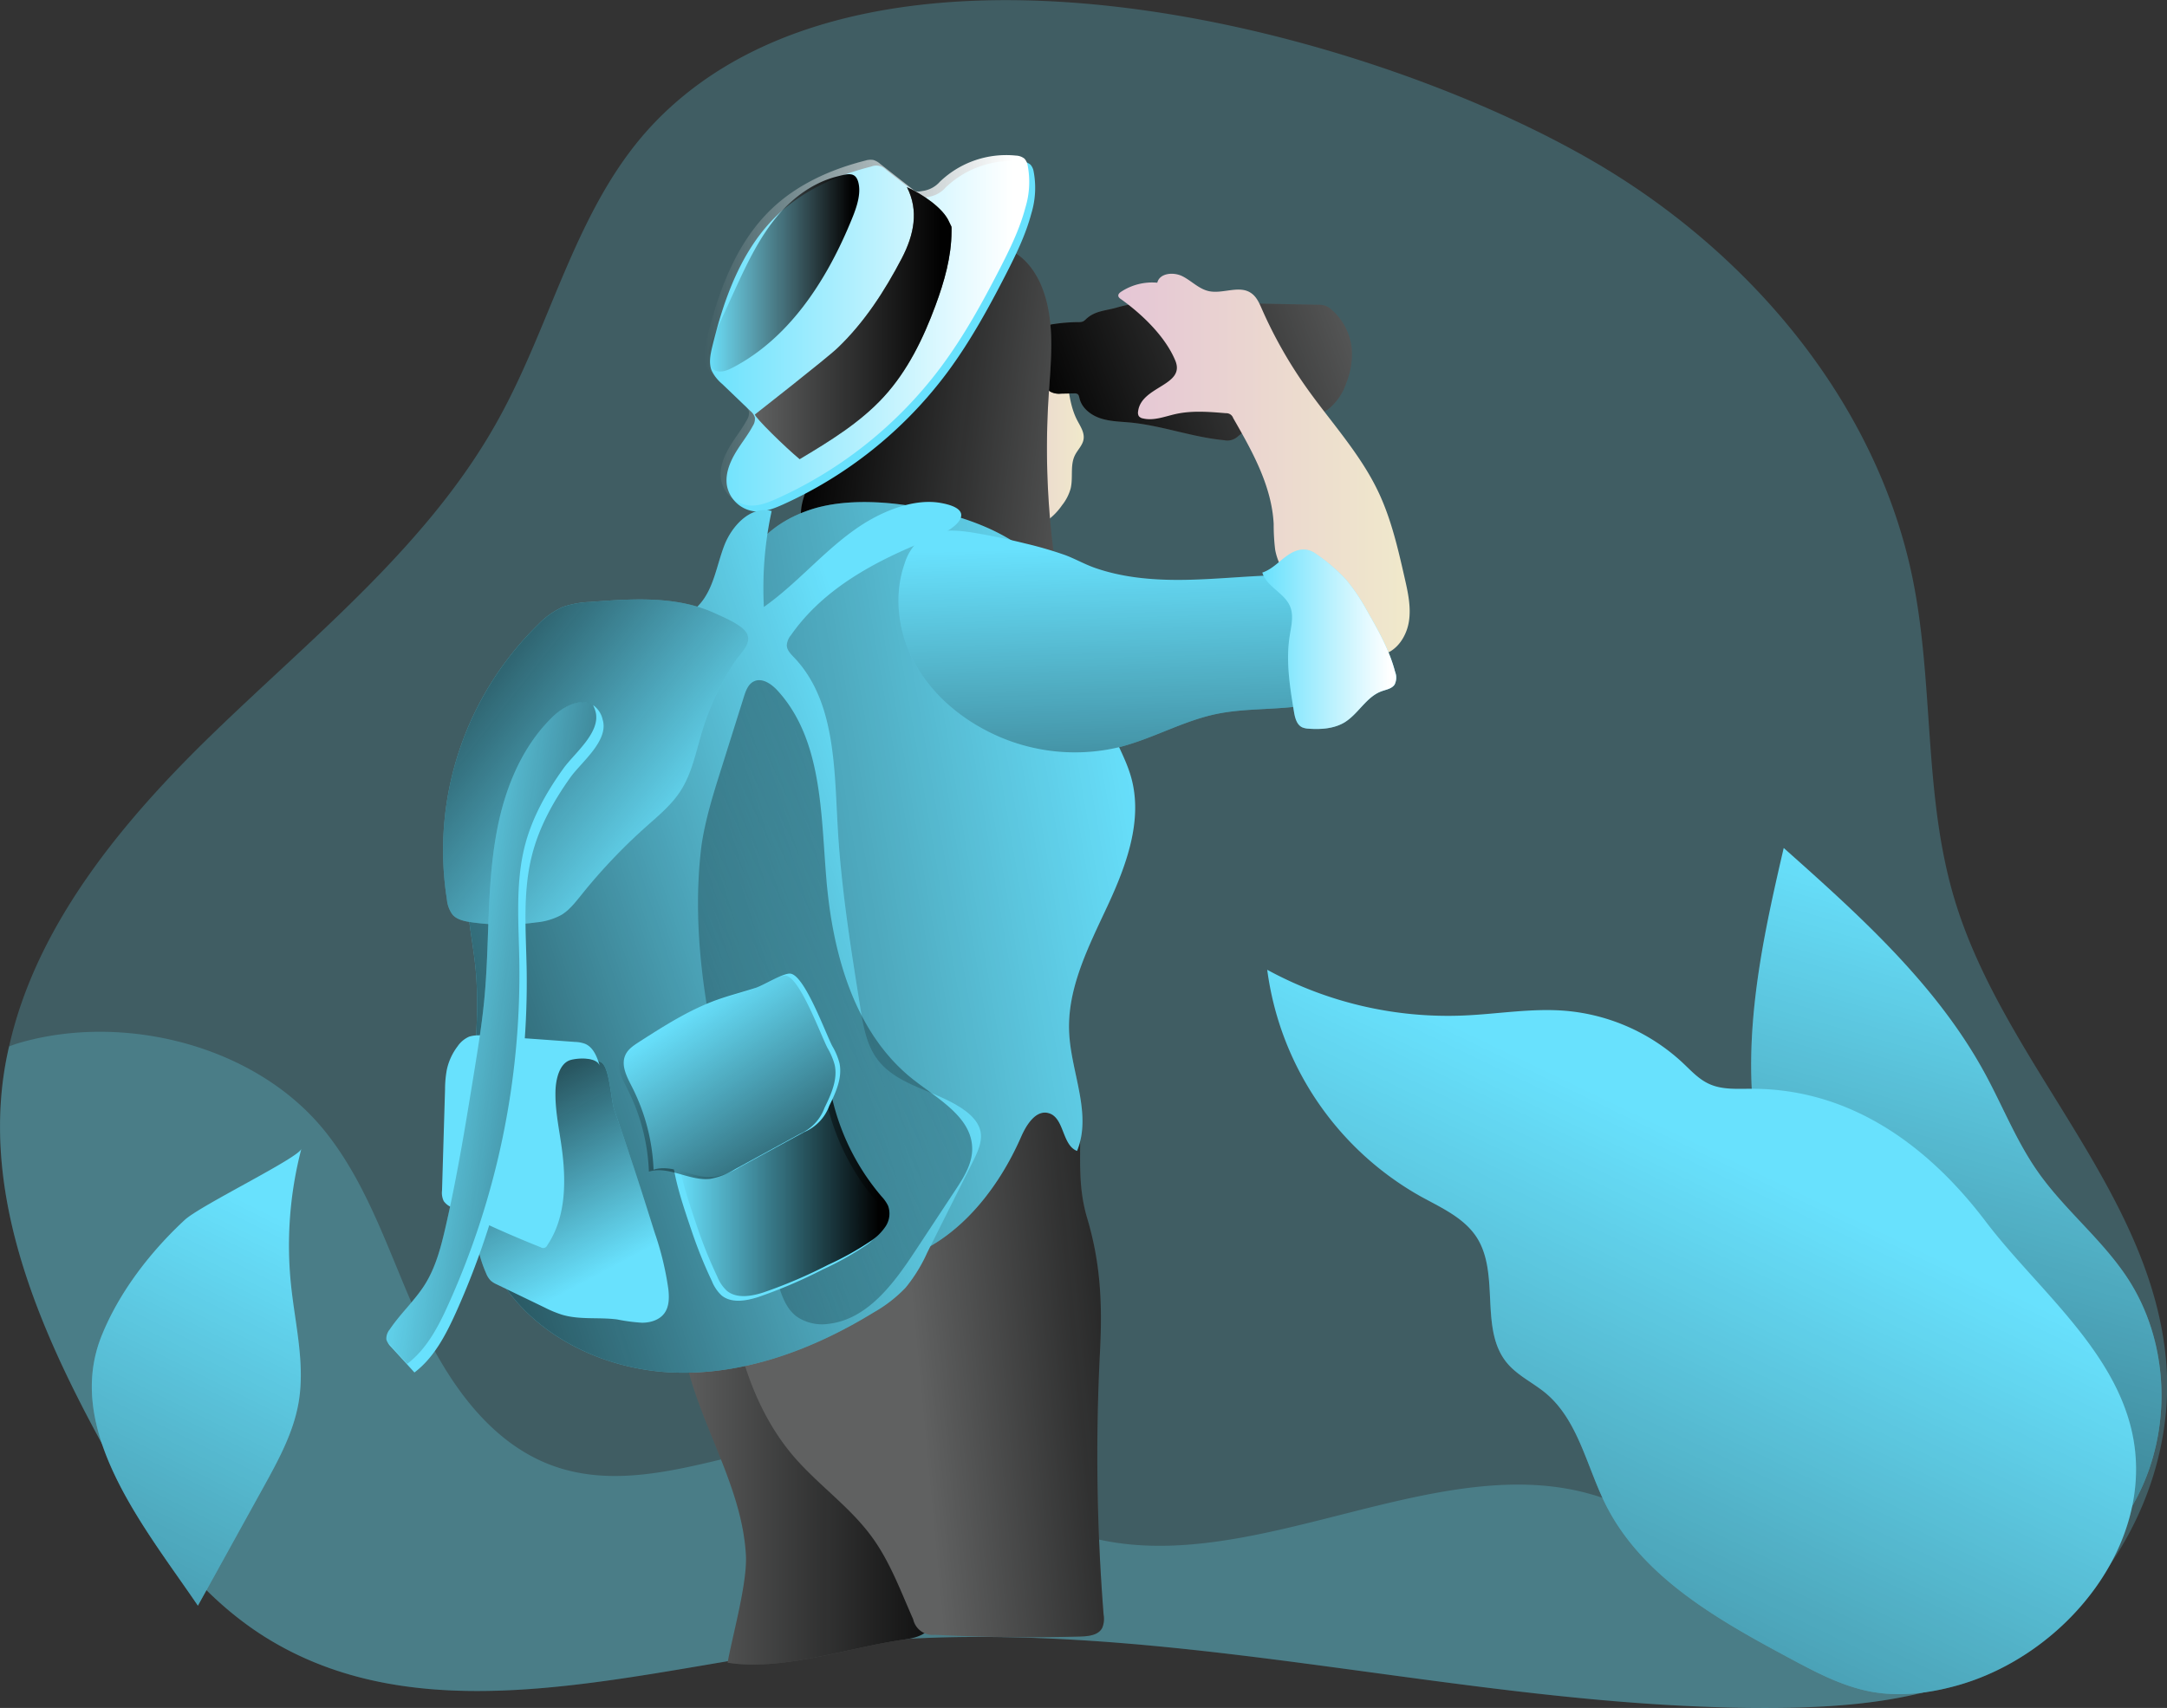 <svg id="Layer_1" data-name="Layer 1" xmlns="http://www.w3.org/2000/svg" xmlns:xlink="http://www.w3.org/1999/xlink" viewBox="0 0 600.94 473.77"><rect x="0" y="0" width="600.94" height="473.77" fill="#333333" stroke="none"/><defs><linearGradient id="linear-gradient" x1="620.48" y1="282.8" x2="510.27" y2="665.6" gradientUnits="userSpaceOnUse"><stop offset="0" stop-color="#010101" stop-opacity="0"/><stop offset="0.95" stop-color="#010101"/></linearGradient><linearGradient id="linear-gradient-2" x1="242.36" y1="425.65" x2="331.67" y2="425.65" xlink:href="#linear-gradient"/><linearGradient id="linear-gradient-3" x1="310.3" y1="410.48" x2="403.98" y2="401.66" xlink:href="#linear-gradient"/><linearGradient id="linear-gradient-4" x1="324.71" y1="147.54" x2="356.2" y2="147.54" gradientUnits="userSpaceOnUse"><stop offset="0" stop-color="#e5c6d6"/><stop offset="0.42" stop-color="#ead4d0"/><stop offset="1" stop-color="#f0e9cb"/></linearGradient><linearGradient id="linear-gradient-5" x1="439.43" y1="111.22" x2="340.24" y2="147.59" xlink:href="#linear-gradient"/><linearGradient id="linear-gradient-6" x1="366.63" y1="151.7" x2="274.79" y2="141.05" xlink:href="#linear-gradient"/><linearGradient id="linear-gradient-7" x1="250.9" y1="120.61" x2="341.03" y2="120.61" gradientUnits="userSpaceOnUse"><stop offset="0" stop-color="#fff" stop-opacity="0"/><stop offset="0.95" stop-color="#fff"/></linearGradient><linearGradient id="linear-gradient-8" x1="375.36" y1="260.3" x2="38.12" y2="317.61" xlink:href="#linear-gradient"/><linearGradient id="linear-gradient-9" x1="368.66" y1="180.44" x2="373.62" y2="354.57" xlink:href="#linear-gradient"/><linearGradient id="linear-gradient-10" x1="365.78" y1="157.89" x2="446.61" y2="157.89" xlink:href="#linear-gradient-4"/><linearGradient id="linear-gradient-11" x1="264.97" y1="118.64" x2="319.54" y2="118.64" xlink:href="#linear-gradient"/><linearGradient id="linear-gradient-12" x1="251.79" y1="104.68" x2="293.97" y2="104.68" xlink:href="#linear-gradient"/><linearGradient id="linear-gradient-13" x1="312.71" y1="273.68" x2="73.19" y2="351.56" xlink:href="#linear-gradient"/><linearGradient id="linear-gradient-14" x1="148.74" y1="367.63" x2="629.25" y2="139.87" xlink:href="#linear-gradient"/><linearGradient id="linear-gradient-15" x1="243.34" y1="354.73" x2="302.3" y2="354.73" xlink:href="#linear-gradient"/><linearGradient id="linear-gradient-16" x1="246.64" y1="262.8" x2="141.39" y2="180.15" xlink:href="#linear-gradient"/><linearGradient id="linear-gradient-17" x1="244.18" y1="310.39" x2="298.18" y2="390.47" xlink:href="#linear-gradient"/><linearGradient id="linear-gradient-18" x1="222.28" y1="382.36" x2="178.75" y2="300.81" xlink:href="#linear-gradient"/><linearGradient id="linear-gradient-19" x1="405.72" y1="206.32" x2="442.84" y2="206.32" xlink:href="#linear-gradient-7"/><linearGradient id="linear-gradient-20" x1="167.65" y1="311.87" x2="278.86" y2="327.83" xlink:href="#linear-gradient"/><linearGradient id="linear-gradient-21" x1="538.12" y1="351.12" x2="344.15" y2="754.49" xlink:href="#linear-gradient"/><linearGradient id="linear-gradient-22" x1="133.22" y1="366.65" x2="-41.64" y2="716.38" xlink:href="#linear-gradient"/></defs><title>Adventure 1</title><path d="M609,491.2c-.94.47-1.88.94-2.82,1.37-18.12,8.26-38.47,10.06-58.4,10.17-87.21.63-173.91-27.75-260.57-17.42-53.66,6.39-112.65,26.43-158.33-2.42-21.41-13.55-35.62-35.82-47.52-58.21C66,395.81,52.89,363.83,56.18,331.26a95,95,0,0,1,2-12c7.6-33.89,31.71-62.86,57.07-87.32,28.3-27.36,60-52.61,78.87-87.09,15-27.25,21.65-59.7,43.26-82.05,60.78-63,200.36-25.63,264.17,13.35,41.29,25.25,74.72,65.72,84.47,113.12,6,29.32,3,60.2,11.58,88.9,13.51,45.44,54.64,81.1,58.75,128.3C659.32,440.66,639.59,475.7,609,491.2Z" transform="translate(-55.66 -28.99)" fill="#68e1fd" opacity="0.24" style="isolation:isolate"/><path d="M609,491.2c-.94.47-1.88.94-2.82,1.37-18.12,8.26-38.47,10.06-58.4,10.17-87.21.63-173.91-27.75-260.57-17.42-53.66,6.39-112.65,26.43-158.33-2.42-21.41-13.55-35.62-35.82-47.52-58.21C66,395.81,52.89,363.83,56.18,331.26a95,95,0,0,1,2-12A33.92,33.92,0,0,1,62,318c28.69-7.9,64.31,1.1,83.33,24.23,12.29,15,18.09,34.09,26.07,51.79s19.85,35.42,38.16,41.76c30,10.37,62.79-13.7,93.63-6.5,17.54,4.15,31.28,17.74,48.15,24.08,49.12,18.51,106.62-28.5,154.37-6.62,5.48,2.51,10.61,5.91,16.37,7.59,7.24,2.16,14.91,1.53,22.46,1.38a181.1,181.1,0,0,1,35.94,2.77c6.18,1.14,12.6,2.74,17.06,7.13,3.21,3.13,5.05,7.4,6.66,11.58C606,481.76,607.61,486.46,609,491.2Z" transform="translate(-55.66 -28.99)" fill="#68e1fd" opacity="0.24" style="isolation:isolate"/><path d="M541.36,329c-.74-21.86,4-43.49,8.95-64.79C571.24,282.84,592.59,302,606,326.55c5,9.15,8.82,19,14.8,27.5,7.35,10.48,17.67,18.62,24.73,29.29,13.49,20.38,12.59,49.24-2.15,68.74a13.77,13.77,0,0,1-5.37,4.78c-2.8,1.17-6,.61-8.94-.12-25.85-6.42-47.81-25.79-58.37-50.11C559.28,380.34,542.38,359.25,541.36,329Z" transform="translate(-55.66 -28.99)" fill="#68e1fd"/><path d="M541.36,329c-.74-21.86,4-43.49,8.95-64.79C571.24,282.84,592.59,302,606,326.55c5,9.15,8.82,19,14.8,27.5,7.35,10.48,17.67,18.62,24.73,29.29,13.49,20.38,12.59,49.24-2.15,68.74a13.77,13.77,0,0,1-5.37,4.78c-2.8,1.17-6,.61-8.94-.12-25.85-6.42-47.81-25.79-58.37-50.11C559.28,380.34,542.38,359.25,541.36,329Z" transform="translate(-55.66 -28.99)" fill="url(#linear-gradient)"/><path d="M247.22,411.55c4.86,16.39,14.32,31.68,15.29,48.74.44,7.79-3.7,22.24-5.07,29.91,15.15,2.41,33.42-4.18,48.6-6.36,2.29-.33,4.69-.76,6.49-2.21s2.7-3.6,3.54-5.71a222,222,0,0,0,15.1-96.6c-.35-5.07-.89-10.21-2.75-14.94a6.22,6.22,0,0,0-2-3,7,7,0,0,0-4-.8l-37.83.21c-11.5.06-29.65-.24-38.24,9.13C238.48,378.41,244.25,401.54,247.22,411.55Z" transform="translate(-55.66 -28.99)" fill="#606161"/><path d="M247.22,411.55c4.86,16.39,14.32,31.68,15.29,48.74.44,7.79-3.7,22.24-5.07,29.91,15.15,2.41,33.42-4.18,48.6-6.36,2.29-.33,4.69-.76,6.49-2.21s2.7-3.6,3.54-5.71a222,222,0,0,0,15.1-96.6c-.35-5.07-.89-10.21-2.75-14.94a6.22,6.22,0,0,0-2-3,7,7,0,0,0-4-.8l-37.83.21c-11.5.06-29.65-.24-38.24,9.13C238.48,378.41,244.25,401.54,247.22,411.55Z" transform="translate(-55.66 -28.99)" fill="url(#linear-gradient-2)"/><path d="M360.71,403.82a560.91,560.91,0,0,0,1,73.11,6.5,6.5,0,0,1-.4,3.64c-1.06,2-3.72,2.3-6,2.37q-20.2.56-40.41-.47a5.53,5.53,0,0,1-6-4.3c-3.45-7.77-6.39-15.88-11.39-22.76-6.14-8.47-15-14.54-21.81-22.49-9.86-11.55-14.88-26.53-17.31-41.51-.64-3.93-1-8.39,1.52-11.48,2.23-2.75,6-3.54,9.44-4.44,12-3.16,22.78-9.66,33.38-16.09,8.5-5.16,17.09-10.34,24.67-16.82,6.18-5.28,12.36-14.89,21.81-11.32,5.85,2.21,6.05,7.17,6,12.74,0,8-.4,14.92,1.88,22.69C360.89,379.32,361.38,390.71,360.71,403.82Z" transform="translate(-55.66 -28.99)" fill="#606161"/><path d="M360.71,403.82a560.91,560.91,0,0,0,1,73.11,6.5,6.5,0,0,1-.4,3.64c-1.06,2-3.72,2.3-6,2.37q-20.2.56-40.41-.47a5.53,5.53,0,0,1-6-4.3c-3.45-7.77-6.39-15.88-11.39-22.76-6.14-8.47-15-14.54-21.81-22.49-9.86-11.55-14.88-26.53-17.31-41.51-.64-3.93-1-8.39,1.52-11.48,2.23-2.75,6-3.54,9.44-4.44,12-3.16,22.78-9.66,33.38-16.09,8.5-5.16,17.09-10.34,24.67-16.82,6.18-5.28,12.36-14.89,21.81-11.32,5.85,2.21,6.05,7.17,6,12.74,0,8-.4,14.92,1.88,22.69C360.89,379.32,361.38,390.71,360.71,403.82Z" transform="translate(-55.66 -28.99)" fill="url(#linear-gradient-3)"/><path d="M339.7,119.42a11.38,11.38,0,0,1,6.65,2.13,10.24,10.24,0,0,1,2.51,3.11c3.48,6.33,2.19,14.41,5.49,20.84.88,1.7,2.1,3.44,1.8,5.33-.26,1.69-1.66,2.94-2.41,4.47-1.38,2.82-.43,6.22-1.19,9.26a13.09,13.09,0,0,1-2.37,4.58,17.57,17.57,0,0,1-5.65,5.24,9.6,9.6,0,0,1-7.51.87c-2.72-.92-4.68-3.25-6.44-5.52a29.69,29.69,0,0,1-4.41-7.07c-1.74-4.36-1.54-9.22-1.3-13.91C325.35,139.08,325.91,118.77,339.7,119.42Z" transform="translate(-55.66 -28.99)" fill="url(#linear-gradient-4)"/><path d="M356.83,117.51a3.48,3.48,0,0,1-.8.63,3,3,0,0,1-1.28.2,47.42,47.42,0,0,0-7.14.58,2.16,2.16,0,0,0-1.12.4,2.2,2.2,0,0,0-.54,1.31,57.31,57.31,0,0,0-.6,13.15c.1,1.4.34,3,1.49,3.8a5.1,5.1,0,0,0,3.05.6l3.67-.07a1.58,1.58,0,0,1,.89.17c.38.24.46.75.57,1.19.63,2.72,3.14,4.67,5.79,5.55s5.5.91,8.28,1.17c8.78.84,17.19,4.07,26,4.9A4.31,4.31,0,0,0,399,150l5.37-4.23a5,5,0,0,1,1.65-1,4.82,4.82,0,0,1,1.56-.12c5.64.23,11.87,1.18,16.42-2.15a15.47,15.47,0,0,0,4.95-7.14,21.69,21.69,0,0,0,1.61-9.26,16.54,16.54,0,0,0-5.65-11.22,5.62,5.62,0,0,0-1.66-1.07,6.71,6.71,0,0,0-2.23-.29l-18.62-.36c-9.06-.17-18.12-.34-27.18-.2a34.08,34.08,0,0,0-9.75,1.31C362.36,115.21,359.35,115.13,356.83,117.51Z" transform="translate(-55.66 -28.99)" fill="#606161"/><path d="M356.83,117.51a3.48,3.48,0,0,1-.8.63,3,3,0,0,1-1.28.2,47.42,47.42,0,0,0-7.14.58,2.16,2.16,0,0,0-1.12.4,2.2,2.2,0,0,0-.54,1.31,57.31,57.31,0,0,0-.6,13.15c.1,1.4.34,3,1.49,3.8a5.1,5.1,0,0,0,3.05.6l3.67-.07a1.58,1.58,0,0,1,.89.17c.38.24.46.75.57,1.19.63,2.72,3.14,4.67,5.79,5.55s5.5.91,8.28,1.17c8.78.84,17.19,4.07,26,4.9A4.31,4.31,0,0,0,399,150l5.37-4.23a5,5,0,0,1,1.65-1,4.82,4.82,0,0,1,1.56-.12c5.64.23,11.87,1.18,16.42-2.15a15.47,15.47,0,0,0,4.95-7.14,21.69,21.69,0,0,0,1.61-9.26,16.54,16.54,0,0,0-5.65-11.22,5.62,5.62,0,0,0-1.66-1.07,6.71,6.71,0,0,0-2.23-.29l-18.62-.36c-9.06-.17-18.12-.34-27.18-.2a34.08,34.08,0,0,0-9.75,1.31C362.36,115.21,359.35,115.13,356.83,117.51Z" transform="translate(-55.66 -28.99)" fill="url(#linear-gradient-5)"/><path d="M344,107.25c4.48,9.71,3.14,21,2.46,31.63A226.05,226.05,0,0,0,348.83,189c-5.45-4.68-12.33-7.44-19.35-9s-14.22-1.9-21.4-2.26a14.94,14.94,0,0,0-4.58.23c-3.94,1-6.35,5-7.67,8.87s-2,8-4.39,11.35l2-18.17a7.79,7.79,0,0,0-.4-4.47,6,6,0,0,0-2.76-2.41A12.45,12.45,0,0,0,278,174c-1.39-6.61,3.61-12.71,5.22-19.27,1.15-4.67.55-9.58.23-14.38a108,108,0,0,1,.65-22.09c.6-4.39,1.53-8.81,3.72-12.65,3.57-6.26,10.11-10.3,16.88-12.77,7.36-2.68,16.37-3.52,22.36,1.52,1.47,1.24,2.88,3.11,4.84,3.55,1.71.38,3,0,4.7.93C339.94,100.62,342.39,103.88,344,107.25Z" transform="translate(-55.66 -28.99)" fill="#606161"/><path d="M344,107.25c4.48,9.71,3.14,21,2.46,31.63A226.05,226.05,0,0,0,348.83,189c-5.45-4.68-12.33-7.44-19.35-9s-14.22-1.9-21.4-2.26a14.94,14.94,0,0,0-4.58.23c-3.94,1-6.35,5-7.67,8.87s-2,8-4.39,11.35l2-18.17a7.79,7.79,0,0,0-.4-4.47,6,6,0,0,0-2.76-2.41A12.45,12.45,0,0,0,278,174c-1.39-6.61,3.61-12.71,5.22-19.27,1.15-4.67.55-9.58.23-14.38a108,108,0,0,1,.65-22.09c.6-4.39,1.53-8.81,3.72-12.65,3.57-6.26,10.11-10.3,16.88-12.77,7.36-2.68,16.37-3.52,22.36,1.52,1.47,1.24,2.88,3.11,4.84,3.55,1.71.38,3,0,4.7.93C339.94,100.62,342.39,103.88,344,107.25Z" transform="translate(-55.66 -28.99)" fill="url(#linear-gradient-6)"/><path d="M310.87,83.52l-9.48-7.43a3.76,3.76,0,0,0-4.16-.89c-9.52,2.41-18.77,6.58-25.89,13.34-10,9.51-14.91,23.19-18.16,36.62-.52,2.17-1,4.51-.19,6.58a11.39,11.39,0,0,0,3,3.81l7.75,7.44A3.86,3.86,0,0,1,265,144.8a3.56,3.56,0,0,1-.58,2.34c-1.46,2.73-3.47,5.13-5,7.8s-2.7,5.8-2.15,8.85a8.86,8.86,0,0,0,7.78,7.06c2.68.22,5.29-.82,7.75-1.92a116.65,116.65,0,0,0,45.39-36.41c6.34-8.5,11.49-17.84,16.34-27.28,2.81-5.48,5.55-11.06,7.13-17a24.47,24.47,0,0,0,.64-11.7,3.78,3.78,0,0,0-.89-1.89,3.93,3.93,0,0,0-2.36-.85A26.46,26.46,0,0,0,317.89,81a7.85,7.85,0,0,1-4.22,2.5C312.86,83.67,311.52,84,310.87,83.52Z" transform="translate(-55.66 -28.99)" fill="#68e1fd"/><path d="M309.22,81.87l-9.48-7.43a5,5,0,0,0-1.9-1.08,4.89,4.89,0,0,0-2.27.19c-9.51,2.4-18.77,6.57-25.88,13.33-10,9.52-14.91,23.2-18.16,36.63-.52,2.17-1,4.5-.19,6.58a11.22,11.22,0,0,0,3,3.8l7.75,7.44a3.77,3.77,0,0,1,1.26,1.81,3.48,3.48,0,0,1-.57,2.34c-1.46,2.73-3.47,5.14-5,7.81s-2.7,5.79-2.15,8.84a8.87,8.87,0,0,0,7.77,7.07c2.69.22,5.3-.82,7.76-1.92a116.54,116.54,0,0,0,45.38-36.41c6.35-8.51,11.5-17.84,16.35-27.28,2.81-5.48,5.55-11.06,7.12-17a24.42,24.42,0,0,0,.64-11.69,3.76,3.76,0,0,0-.88-1.89,4,4,0,0,0-2.37-.86,26.56,26.56,0,0,0-21.09,7.24A7.83,7.83,0,0,1,312,81.88C311.2,82,309.86,82.38,309.22,81.87Z" transform="translate(-55.66 -28.99)" fill="url(#linear-gradient-7)"/><path d="M256.23,216.07c-.52,33.31-1.24,66.75-6.44,99.65-2.18,13.83-5.15,27.95-2.5,41.69a18.44,18.44,0,0,0,12.36,15.66,79.94,79.94,0,0,0,17.11,5.12c8.3,1.68,16.91,2.76,25.2,1,17.21-3.62,29.83-18.78,36.88-34.89,1.48-3.38,4.14-7.57,7.68-6.52,4.33,1.28,3.61,8.83,7.82,10.47,4.19-10.25-1.62-21.64-2.18-32.7-.63-12.38,5.39-24,10.62-35.24s9.92-23.86,6.54-35.79c-1.47-5.21-4.4-9.88-6.15-15-2.51-7.3-2.55-15.23-4.66-22.66-4.08-14.42-15.91-25.88-29.7-31.76-13.14-5.61-34.14-9.38-48.23-4.79C259.48,177.22,256.54,196.44,256.23,216.07Z" transform="translate(-55.66 -28.99)" fill="#68e1fd"/><path d="M256.23,216.07c-.52,33.31-1.24,66.75-6.44,99.65-2.18,13.83-5.15,27.95-2.5,41.69a18.44,18.44,0,0,0,12.36,15.66,79.94,79.94,0,0,0,17.11,5.12c8.3,1.68,16.91,2.76,25.2,1,17.21-3.62,29.83-18.78,36.88-34.89,1.48-3.38,4.14-7.57,7.68-6.52,4.33,1.28,3.61,8.83,7.82,10.47,4.19-10.25-1.62-21.64-2.18-32.7-.63-12.38,5.39-24,10.62-35.24s9.92-23.86,6.54-35.79c-1.47-5.21-4.4-9.88-6.15-15-2.51-7.3-2.55-15.23-4.66-22.66-4.08-14.42-15.91-25.88-29.7-31.76-13.14-5.61-34.14-9.38-48.23-4.79C259.48,177.22,256.54,196.44,256.23,216.07Z" transform="translate(-55.66 -28.99)" fill="url(#linear-gradient-8)"/><path d="M326,176.82c-5.41-.92-11.62-1.38-15.71,2.28a14.59,14.59,0,0,0-3.78,6.25c-3.07,8.79-1.82,18.8,2.51,27s11.56,14.77,19.8,19.11a53,53,0,0,0,37.28,4.77c9.22-2.33,17.66-7.3,27-9.21,12.24-2.52,26.06.18,36.5-6.7a9.8,9.8,0,0,0,2.89-2.66,9.18,9.18,0,0,0,1.35-4.15c.84-7.67-3.67-15-9-20.51a14.53,14.53,0,0,0-5-3.73,15.19,15.19,0,0,0-5.41-.76c-10.7-.1-21.36,1.33-32.06,1.34-7.67,0-15.45-.73-22.73-3.22-3-1-5.65-2.56-8.55-3.65a107.16,107.16,0,0,0-11.12-3.24Q333,178,326,176.82Z" transform="translate(-55.66 -28.99)" fill="#68e1fd"/><path d="M326,176.82c-5.41-.92-11.62-1.38-15.71,2.28a14.59,14.59,0,0,0-3.78,6.25c-3.07,8.79-1.82,18.8,2.51,27s11.56,14.77,19.8,19.11a53,53,0,0,0,37.28,4.77c9.22-2.33,17.66-7.3,27-9.21,12.24-2.52,26.06.18,36.5-6.7a9.8,9.8,0,0,0,2.89-2.66,9.18,9.18,0,0,0,1.35-4.15c.84-7.67-3.67-15-9-20.51a14.53,14.53,0,0,0-5-3.73,15.19,15.19,0,0,0-5.41-.76c-10.7-.1-21.36,1.33-32.06,1.34-7.67,0-15.45-.73-22.73-3.22-3-1-5.65-2.56-8.55-3.65a107.16,107.16,0,0,0-11.12-3.24Q333,178,326,176.82Z" transform="translate(-55.66 -28.99)" fill="url(#linear-gradient-9)"/><path d="M371.27,143.12a1.93,1.93,0,0,0,.2,1.3,1.87,1.87,0,0,0,1.16.64c3,.72,6.07-.56,9.09-1.23,4.55-1,9.28-.61,13.92-.22a2,2,0,0,1,2,1.35c5.28,9.18,10.69,18.81,11.23,29.39a56.23,56.23,0,0,0,.41,7.12c1.34,7.37,7.69,12.55,12.56,18.23,2.37,2.77,4.49,5.8,7.34,8.09s6.66,3.74,10.15,2.71c3.91-1.14,6.43-5.15,7.05-9.17s-.29-8.11-1.2-12.08c-1.85-8.13-3.73-16.34-7.31-23.87-5.11-10.75-13.4-19.59-20.23-29.32a124.06,124.06,0,0,1-12.05-21.37c-.72-1.65-1.48-3.4-3-4.42-3.3-2.27-7.87.35-11.78-.54-2.71-.62-4.74-2.84-7.22-4.1s-6.35-.91-7,1.78a15.66,15.66,0,0,0-10,2.49c-.4.26-.83.63-.81,1.1s.42.75.78,1c5.79,4.14,12.29,10.35,15.05,17.07C384.43,136,372.11,136.07,371.27,143.12Z" transform="translate(-55.66 -28.99)" fill="url(#linear-gradient-10)"/><path d="M277.42,156.36c8.34-5,16.8-10.16,23.37-17.35s10.93-16.15,14.3-25.3c2.44-6.6,4.42-13.48,4.44-20.51,0-1.93.12-.87-.65-2.64-1.71-4-7.77-7.9-11.71-9.65,3.35,6.51,1.95,13.23-1.43,19.73C301,109.7,295.39,118.38,288,125.45c-3,2.9-23,18.51-23,18.51C265,144.8,273.36,153,277.42,156.36Z" transform="translate(-55.66 -28.99)" fill="#606161"/><path d="M277.42,156.36c8.34-5,16.8-10.16,23.37-17.35s10.93-16.15,14.3-25.3c2.44-6.6,4.42-13.48,4.44-20.51,0-1.93.12-.87-.65-2.64-1.71-4-7.77-7.9-11.71-9.65,3.35,6.51,1.95,13.23-1.43,19.73C301,109.7,295.39,118.38,288,125.45c-3,2.9-23,18.51-23,18.51C265,144.8,273.36,153,277.42,156.36Z" transform="translate(-55.66 -28.99)" fill="url(#linear-gradient-11)"/><path d="M291.28,91.21c-6.76,16.08-16.94,31.68-32.41,39.74-1.5.78-3.26,1.49-4.82.84a4.2,4.2,0,0,1-2.26-4.07,12.45,12.45,0,0,1,1.44-4.71l6-13.13c3.43-7.47,6.92-15,12.27-21.28,4.22-4.93,9.81-9,16.18-10.63,3-.75,5.33-1.55,6.07,1.87C294.57,83.49,292.66,87.93,291.28,91.21Z" transform="translate(-55.66 -28.99)" fill="url(#linear-gradient-12)"/><path d="M275,205.18a4.83,4.83,0,0,0-1.15,2.77c0,1.38,1.11,2.47,2.07,3.47,11.19,11.77,11.1,29.87,12,46.09.91,17.16,3.63,34.17,6.34,51.14.79,4.93,1.66,10.07,4.63,14.09,5.59,7.59,16.48,8.66,24.15,14.15,2.13,1.52,4.12,3.58,4.57,6.17s-.79,5.37-2,7.82l-12.81,25.54a43.24,43.24,0,0,1-6,9.74A37.93,37.93,0,0,1,298,393c-16.87,10.37-36.31,17.6-56.09,16.69s-39.78-11-49.14-28.48c-6.71-12.5-7.5-27.31-6.75-41.48s2.9-28.36,1.48-42.48c-.78-7.75-2.64-15.45-2.3-23.24.45-10.7,5-20.75,9.44-30.5,2.79-6.09,5.62-12.25,9.85-17.44,4.71-5.77,11.1-10.29,14.47-16.93,1.11-2.19,2-4.74,4.19-5.88a9.41,9.41,0,0,1,4.54-.7c7.79.11,16.6-.1,21.88-5.83,4-4.39,4.79-10.78,6.92-16.36s7.39-11.18,13.16-9.63a100.41,100.41,0,0,0-2.16,26.62c9.36-6.6,16.74-15.72,26.22-22.15,6.17-4.19,15.09-8.06,22.75-6.72,10.68,1.87,4.42,7.19-1.85,9.65C299.59,184,284.42,191.68,275,205.18Z" transform="translate(-55.66 -28.99)" fill="#68e1fd"/><path d="M275,205.18a4.83,4.83,0,0,0-1.15,2.77c0,1.38,1.11,2.47,2.07,3.47,11.19,11.77,11.1,29.87,12,46.09.91,17.16,3.63,34.17,6.34,51.14.79,4.93,1.66,10.07,4.63,14.09,5.59,7.59,16.48,8.66,24.15,14.15,2.13,1.52,4.12,3.58,4.57,6.17s-.79,5.37-2,7.82l-12.81,25.54a43.24,43.24,0,0,1-6,9.74A37.93,37.93,0,0,1,298,393c-16.87,10.37-36.31,17.6-56.09,16.69s-39.78-11-49.14-28.48c-6.71-12.5-7.5-27.31-6.75-41.48s2.9-28.36,1.48-42.48c-.78-7.75-2.64-15.45-2.3-23.24.45-10.7,5-20.75,9.44-30.5,2.79-6.09,5.62-12.25,9.85-17.44,4.71-5.77,11.1-10.29,14.47-16.93,1.11-2.19,2-4.74,4.19-5.88a9.41,9.41,0,0,1,4.54-.7c7.79.11,16.6-.1,21.88-5.83,4-4.39,4.79-10.78,6.92-16.36s7.39-11.18,13.16-9.63a100.41,100.41,0,0,0-2.16,26.62c9.36-6.6,16.74-15.72,26.22-22.15,6.17-4.19,15.09-8.06,22.75-6.72,10.68,1.87,4.42,7.19-1.85,9.65C299.59,184,284.42,191.68,275,205.18Z" transform="translate(-55.66 -28.99)" fill="url(#linear-gradient-13)"/><path d="M250.2,263.47c1.07-7.24,3.27-14.24,5.47-21.22l6.29-20c.52-1.65,1.17-3.46,2.72-4.23,2.27-1.14,4.9.66,6.61,2.54,12.35,13.5,12,33.81,13.51,52,1.71,20.93,7.8,43.2,24.38,56.09,6.83,5.32,16.12,10.41,16.08,19.07,0,4.21-2.42,8-4.74,11.51l-11.08,16.8c-5.9,8.95-13.09,18.75-23.72,20.14a12.52,12.52,0,0,1-9.16-2c-3.2-2.43-4.43-6.6-5.48-10.48C260.76,345.53,245.17,303.65,250.2,263.47Z" transform="translate(-55.66 -28.99)" fill="url(#linear-gradient-14)"/><path d="M253.09,384.38a11,11,0,0,0,2.65,3.93c2.71,2.24,6.74,1.56,10.09.5a134.51,134.51,0,0,0,18-7.68,82.19,82.19,0,0,0,11.82-6.59,14.53,14.53,0,0,0,4.18-4.16,6.38,6.38,0,0,0,.62-5.68,10.81,10.81,0,0,0-1.81-2.56,64.34,64.34,0,0,1-13.11-24.91c-1.2-4.45-1.92-9.05-3.78-13.26a3.17,3.17,0,0,0-1-1.4,3.34,3.34,0,0,0-2.64-.15c-7.49,1.63-15.16,3.35-21.57,7.54a72.42,72.42,0,0,0-10.22,8.7c-2.16,2.08-4.36,4.13-4.43,7.3-.17,7.89,3.06,17,5.54,24.37A127.29,127.29,0,0,0,253.09,384.38Z" transform="translate(-55.66 -28.99)" fill="#68e1fd"/><path d="M254.56,383.09a11,11,0,0,0,2.65,3.94c2.71,2.24,6.74,1.56,10.09.49a135.07,135.07,0,0,0,18-7.68,82.19,82.19,0,0,0,11.82-6.59,14.5,14.5,0,0,0,4.18-4.15,6.38,6.38,0,0,0,.62-5.68,10.67,10.67,0,0,0-1.81-2.57A64.27,64.27,0,0,1,287,335.94c-1.2-4.44-1.93-9.05-3.78-13.26a3.17,3.17,0,0,0-1-1.4,3.43,3.43,0,0,0-2.64-.15c-7.49,1.64-15.16,3.35-21.57,7.55a71.77,71.77,0,0,0-10.22,8.7c-2.16,2.07-4.36,4.13-4.43,7.29-.17,7.89,3.06,17,5.54,24.37A126.51,126.51,0,0,0,254.56,383.09Z" transform="translate(-55.66 -28.99)" fill="url(#linear-gradient-15)"/><path d="M250.46,231.57c-1.76,5.74-2.85,11.82-6.11,16.86-2.51,3.87-6.14,6.85-9.58,9.92a155.87,155.87,0,0,0-17.9,18.88c-1.63,2-3.27,4.17-5.51,5.53a18,18,0,0,1-7,2.09,64.46,64.46,0,0,1-18.14-.07c-1.81-.26-3.75-.68-5-2a8.26,8.26,0,0,1-1.62-4.26,87.6,87.6,0,0,1,25.28-76.28,22.23,22.23,0,0,1,6.76-4.85,25.58,25.58,0,0,1,7.69-1.42c11.83-.93,24.29-1.76,35,3.31,2.18,1,7.44,3.2,8.5,5.51,1.29,2.8-1.64,5.21-3.14,7.42A72.23,72.23,0,0,0,250.46,231.57Z" transform="translate(-55.66 -28.99)" fill="#68e1fd"/><path d="M250.46,231.57c-1.76,5.74-2.85,11.82-6.11,16.86-2.51,3.87-6.14,6.85-9.58,9.92a155.87,155.87,0,0,0-17.9,18.88c-1.63,2-3.27,4.17-5.51,5.53a18,18,0,0,1-7,2.09,64.46,64.46,0,0,1-18.14-.07c-1.81-.26-3.75-.68-5-2a8.26,8.26,0,0,1-1.62-4.26,87.6,87.6,0,0,1,25.28-76.28,22.23,22.23,0,0,1,6.76-4.85,25.58,25.58,0,0,1,7.69-1.42c11.83-.93,24.29-1.76,35,3.31,2.18,1,7.44,3.2,8.5,5.51,1.29,2.8-1.64,5.21-3.14,7.42A72.23,72.23,0,0,0,250.46,231.57Z" transform="translate(-55.66 -28.99)" fill="url(#linear-gradient-16)"/><path d="M254.39,306.37c-7.66,2.77-14.59,7.21-21.44,11.6-1.52,1-3.12,2-3.87,3.69-1.28,2.83.4,6,1.82,8.78a55.21,55.21,0,0,1,6,23c5.52-1.69,11.28,2.67,17,2a19.69,19.69,0,0,0,6.88-2.68L278.72,343a12.57,12.57,0,0,0,6.91-7.27c1.82-3.72,3.68-7.78,2.83-11.83a18.54,18.54,0,0,0-2-4.75c-1.9-3.63-7.62-19.52-11.57-20.08-1.91-.28-7.63,3.28-9.69,3.94C261.63,304.18,258,305.08,254.39,306.37Z" transform="translate(-55.66 -28.99)" fill="#68e1fd"/><path d="M253.1,306.92c-7.66,2.78-14.58,7.21-21.44,11.61-1.52,1-3.12,2-3.87,3.68-1.28,2.83.41,6,1.82,8.78a55.06,55.06,0,0,1,6,23c5.53-1.69,11.28,2.68,17,2a19.62,19.62,0,0,0,6.88-2.68l17.92-9.75a12.6,12.6,0,0,0,6.9-7.27c1.82-3.72,3.68-7.78,2.84-11.83a18.9,18.9,0,0,0-2-4.75c-1.9-3.62-7.63-19.52-11.58-20.08-1.91-.27-7.63,3.28-9.69,3.94C260.34,304.73,256.66,305.63,253.1,306.92Z" transform="translate(-55.66 -28.99)" fill="url(#linear-gradient-17)"/><path d="M237.19,370.84A83.83,83.83,0,0,1,241,386.56c.26,2.31.27,4.86-1.11,6.73s-3.86,2.61-6.18,2.61a50.54,50.54,0,0,1-6.9-.91c-5.11-.67-10.42.17-15.35-1.33a32.07,32.07,0,0,1-4.8-2l-13.22-6.39a6.67,6.67,0,0,1-1.64-1,6,6,0,0,1-1.34-2.09A34.64,34.64,0,0,1,188.3,361c1.45-6.73,4.9-12.93,6.09-19.71.68-3.91.65-8.08,2.62-11.51a5.75,5.75,0,0,1,2.13-2.27,7.78,7.78,0,0,1,3.56-.63c3.82-.06,1.15-5,5-5.06,2.62,0,12.71.29,14.88,2s2.52,10.39,3.42,13q3.71,10.74,7.23,21.55Q235.23,364.62,237.19,370.84Z" transform="translate(-55.66 -28.99)" fill="#68e1fd"/><path d="M237.19,370.84A83.83,83.83,0,0,1,241,386.56c.26,2.31.27,4.86-1.11,6.73s-3.86,2.61-6.18,2.61a50.54,50.54,0,0,1-6.9-.91c-5.11-.67-10.42.17-15.35-1.33a32.07,32.07,0,0,1-4.8-2l-13.22-6.39a6.67,6.67,0,0,1-1.64-1,6,6,0,0,1-1.34-2.09A34.64,34.64,0,0,1,188.3,361c1.45-6.73,4.9-12.93,6.09-19.71.68-3.91.65-8.08,2.62-11.51a5.75,5.75,0,0,1,2.13-2.27,7.78,7.78,0,0,1,3.56-.63c3.82-.06,1.15-5,5-5.06,2.62,0,12.71.29,14.88,2s2.52,10.39,3.42,13q3.71,10.74,7.23,21.55Q235.23,364.62,237.19,370.84Z" transform="translate(-55.66 -28.99)" fill="url(#linear-gradient-18)"/><path d="M412.35,183.31c-2.16,1.59-4.07,3.67-6.63,4.5,1.16,3.94,6.15,5.62,7.71,9.41,1.06,2.58.3,5.49-.13,8.24-1.08,6.92.05,14,1.18,20.87.28,1.71.74,3.68,2.31,4.42a5.26,5.26,0,0,0,1.81.37c3.36.24,6.91,0,9.8-1.68,3.91-2.33,6.1-7.14,10.37-8.7,1.31-.48,2.88-.71,3.64-1.88a4.37,4.37,0,0,0,.13-3.5c-1.56-6-4.6-11.4-7.66-16.74a53.44,53.44,0,0,0-5.86-8.75,48.81,48.81,0,0,0-8.41-7.23C417.86,180.64,415.07,181.31,412.35,183.31Z" transform="translate(-55.66 -28.99)" fill="#68e1fd"/><path d="M412.35,183.31c-2.16,1.59-4.07,3.67-6.63,4.5,1.16,3.94,6.15,5.62,7.71,9.41,1.06,2.58.3,5.49-.13,8.24-1.08,6.92.05,14,1.18,20.87.28,1.71.74,3.68,2.31,4.42a5.26,5.26,0,0,0,1.81.37c3.36.24,6.91,0,9.8-1.68,3.91-2.33,6.1-7.14,10.37-8.7,1.31-.48,2.88-.71,3.64-1.88a4.37,4.37,0,0,0,.13-3.5c-1.56-6-4.6-11.4-7.66-16.74a53.44,53.44,0,0,0-5.86-8.75,48.81,48.81,0,0,0-8.41-7.23C417.86,180.64,415.07,181.31,412.35,183.31Z" transform="translate(-55.66 -28.99)" fill="url(#linear-gradient-19)"/><path d="M209.71,331.42c-.17,4.94.83,9.83,1.55,14.72,1.43,9.63,1.62,20.19-3.82,28.26a1.22,1.22,0,0,1-1.83.57Q193.1,370,181,363.92a5.16,5.16,0,0,1-2.28-1.74,5.27,5.27,0,0,1-.48-2.92l.84-28.18a30.11,30.11,0,0,1,.49-5.36,16.38,16.38,0,0,1,3-6.51,7.56,7.56,0,0,1,3.23-2.68,9.27,9.27,0,0,1,3.75-.28c8.52.5,17,1.13,25.54,1.76a8.77,8.77,0,0,1,2.84.53c2.35,1,3.34,3.74,4.08,6.18-.81-2.65-6.27-2.26-8.18-1.68C210.7,324,209.81,328.59,209.71,331.42Z" transform="translate(-55.66 -28.99)" fill="#68e1fd"/><path d="M213.92,244.52c-4.7,6.58-8.73,13.78-10.73,21.69-2.62,10.25-1.68,21.06-1.48,31.66a223.55,223.55,0,0,1-19.61,95.2c-2.82,6.22-6.07,12.52-11.51,16.63-2.15-2.39-4.35-4.77-6.54-7.16a4.54,4.54,0,0,1-.9-1.21,2.53,2.53,0,0,1-.35-.87,4,4,0,0,1,.94-2.7c2.93-4.38,6.93-8,9.74-12.44,3.1-4.94,4.55-10.73,5.84-16.4,3.25-14.21,5.56-28.62,7.9-43,1.1-6.81,2.2-13.62,2.82-20.51,1.33-14.52.63-29.2,3-43.57,2-12.48,6.73-25.28,16.08-34.21,3.06-2.89,7.79-5.16,11-3.05a6.62,6.62,0,0,1,2.66,4C224.57,234.38,217,240.29,213.92,244.52Z" transform="translate(-55.66 -28.99)" fill="#68e1fd"/><path d="M211.92,242.13c-4.73,6.58-8.77,13.78-10.76,21.65-2.58,10.29-1.68,21.1-1.49,31.7a222.65,222.65,0,0,1-19.61,95.2c-2.78,6.22-6.07,12.52-11.47,16.63-1.84-2-3.68-4-5.44-6a2.53,2.53,0,0,1-.35-.87,4,4,0,0,1,.94-2.7c2.93-4.38,6.93-8,9.74-12.44,3.1-4.94,4.55-10.73,5.84-16.4,3.25-14.21,5.56-28.62,7.9-43,1.1-6.81,2.2-13.62,2.82-20.51,1.33-14.52.63-29.2,3-43.57,2-12.48,6.73-25.28,16.08-34.21,3.06-2.89,7.79-5.16,11-3.05a12.71,12.71,0,0,1,.63,1.6C222.53,232,214.94,237.91,211.92,242.13Z" transform="translate(-55.66 -28.99)" fill="url(#linear-gradient-20)"/><path d="M541.22,331c-3.88,0-7.92.3-11.46-1.28-3-1.32-5.19-3.79-7.55-6a54.53,54.53,0,0,0-32.38-14.34c-9.39-.79-18.8.9-28.23,1.3A104.6,104.6,0,0,1,407.08,298a84.8,84.8,0,0,0,42.43,62.79c5.68,3.14,12,5.88,15.59,11.32,6.66,10.19.71,25.53,8.45,34.92,2.92,3.54,7.29,5.51,10.81,8.45,9,7.57,11.29,20.29,16.56,30.82,10.12,20.2,31.23,32.06,51.14,42.72,7.25,3.89,14.65,7.82,22.75,9.27,7.72,1.38,15.72.4,23.28-1.68,30.31-8.31,55.51-39.42,48.86-70.14-5.07-23.4-26.67-40.26-40.61-58.63C590.36,346.74,568.76,330.91,541.22,331Z" transform="translate(-55.66 -28.99)" fill="#68e1fd"/><path d="M541.22,331c-3.88,0-7.92.3-11.46-1.28-3-1.32-5.19-3.79-7.55-6a54.53,54.53,0,0,0-32.38-14.34c-9.39-.79-18.8.9-28.23,1.3A104.6,104.6,0,0,1,407.08,298a84.8,84.8,0,0,0,42.43,62.79c5.68,3.14,12,5.88,15.59,11.32,6.66,10.19.71,25.53,8.45,34.92,2.92,3.54,7.29,5.51,10.81,8.45,9,7.57,11.29,20.29,16.56,30.82,10.12,20.2,31.23,32.06,51.14,42.72,7.25,3.89,14.65,7.82,22.75,9.27,7.72,1.38,15.72.4,23.28-1.68,30.31-8.31,55.51-39.42,48.86-70.14-5.07-23.4-26.67-40.26-40.61-58.63C590.36,346.74,568.76,330.91,541.22,331Z" transform="translate(-55.66 -28.99)" fill="url(#linear-gradient-21)"/><path d="M139.23,347.66a106.33,106.33,0,0,0-2.86,37.81c1.13,10.85,3.94,21.78,2.1,32.54-1.44,8.42-5.65,16.08-9.78,23.56l-18.15,32.81C96.17,453.19,73.28,425.9,83.81,399.6c4.86-12.14,13.55-23.38,23.08-32.22C111.25,363.35,138.59,350.12,139.23,347.66Z" transform="translate(-55.66 -28.99)" fill="#68e1fd"/><path d="M139.23,347.66a106.33,106.33,0,0,0-2.86,37.81c1.13,10.85,3.94,21.78,2.1,32.54-1.44,8.42-5.65,16.08-9.78,23.56l-18.15,32.81C96.17,453.19,73.28,425.9,83.81,399.6c4.86-12.14,13.55-23.38,23.08-32.22C111.25,363.35,138.59,350.12,139.23,347.66Z" transform="translate(-55.66 -28.99)" fill="url(#linear-gradient-22)"/></svg>